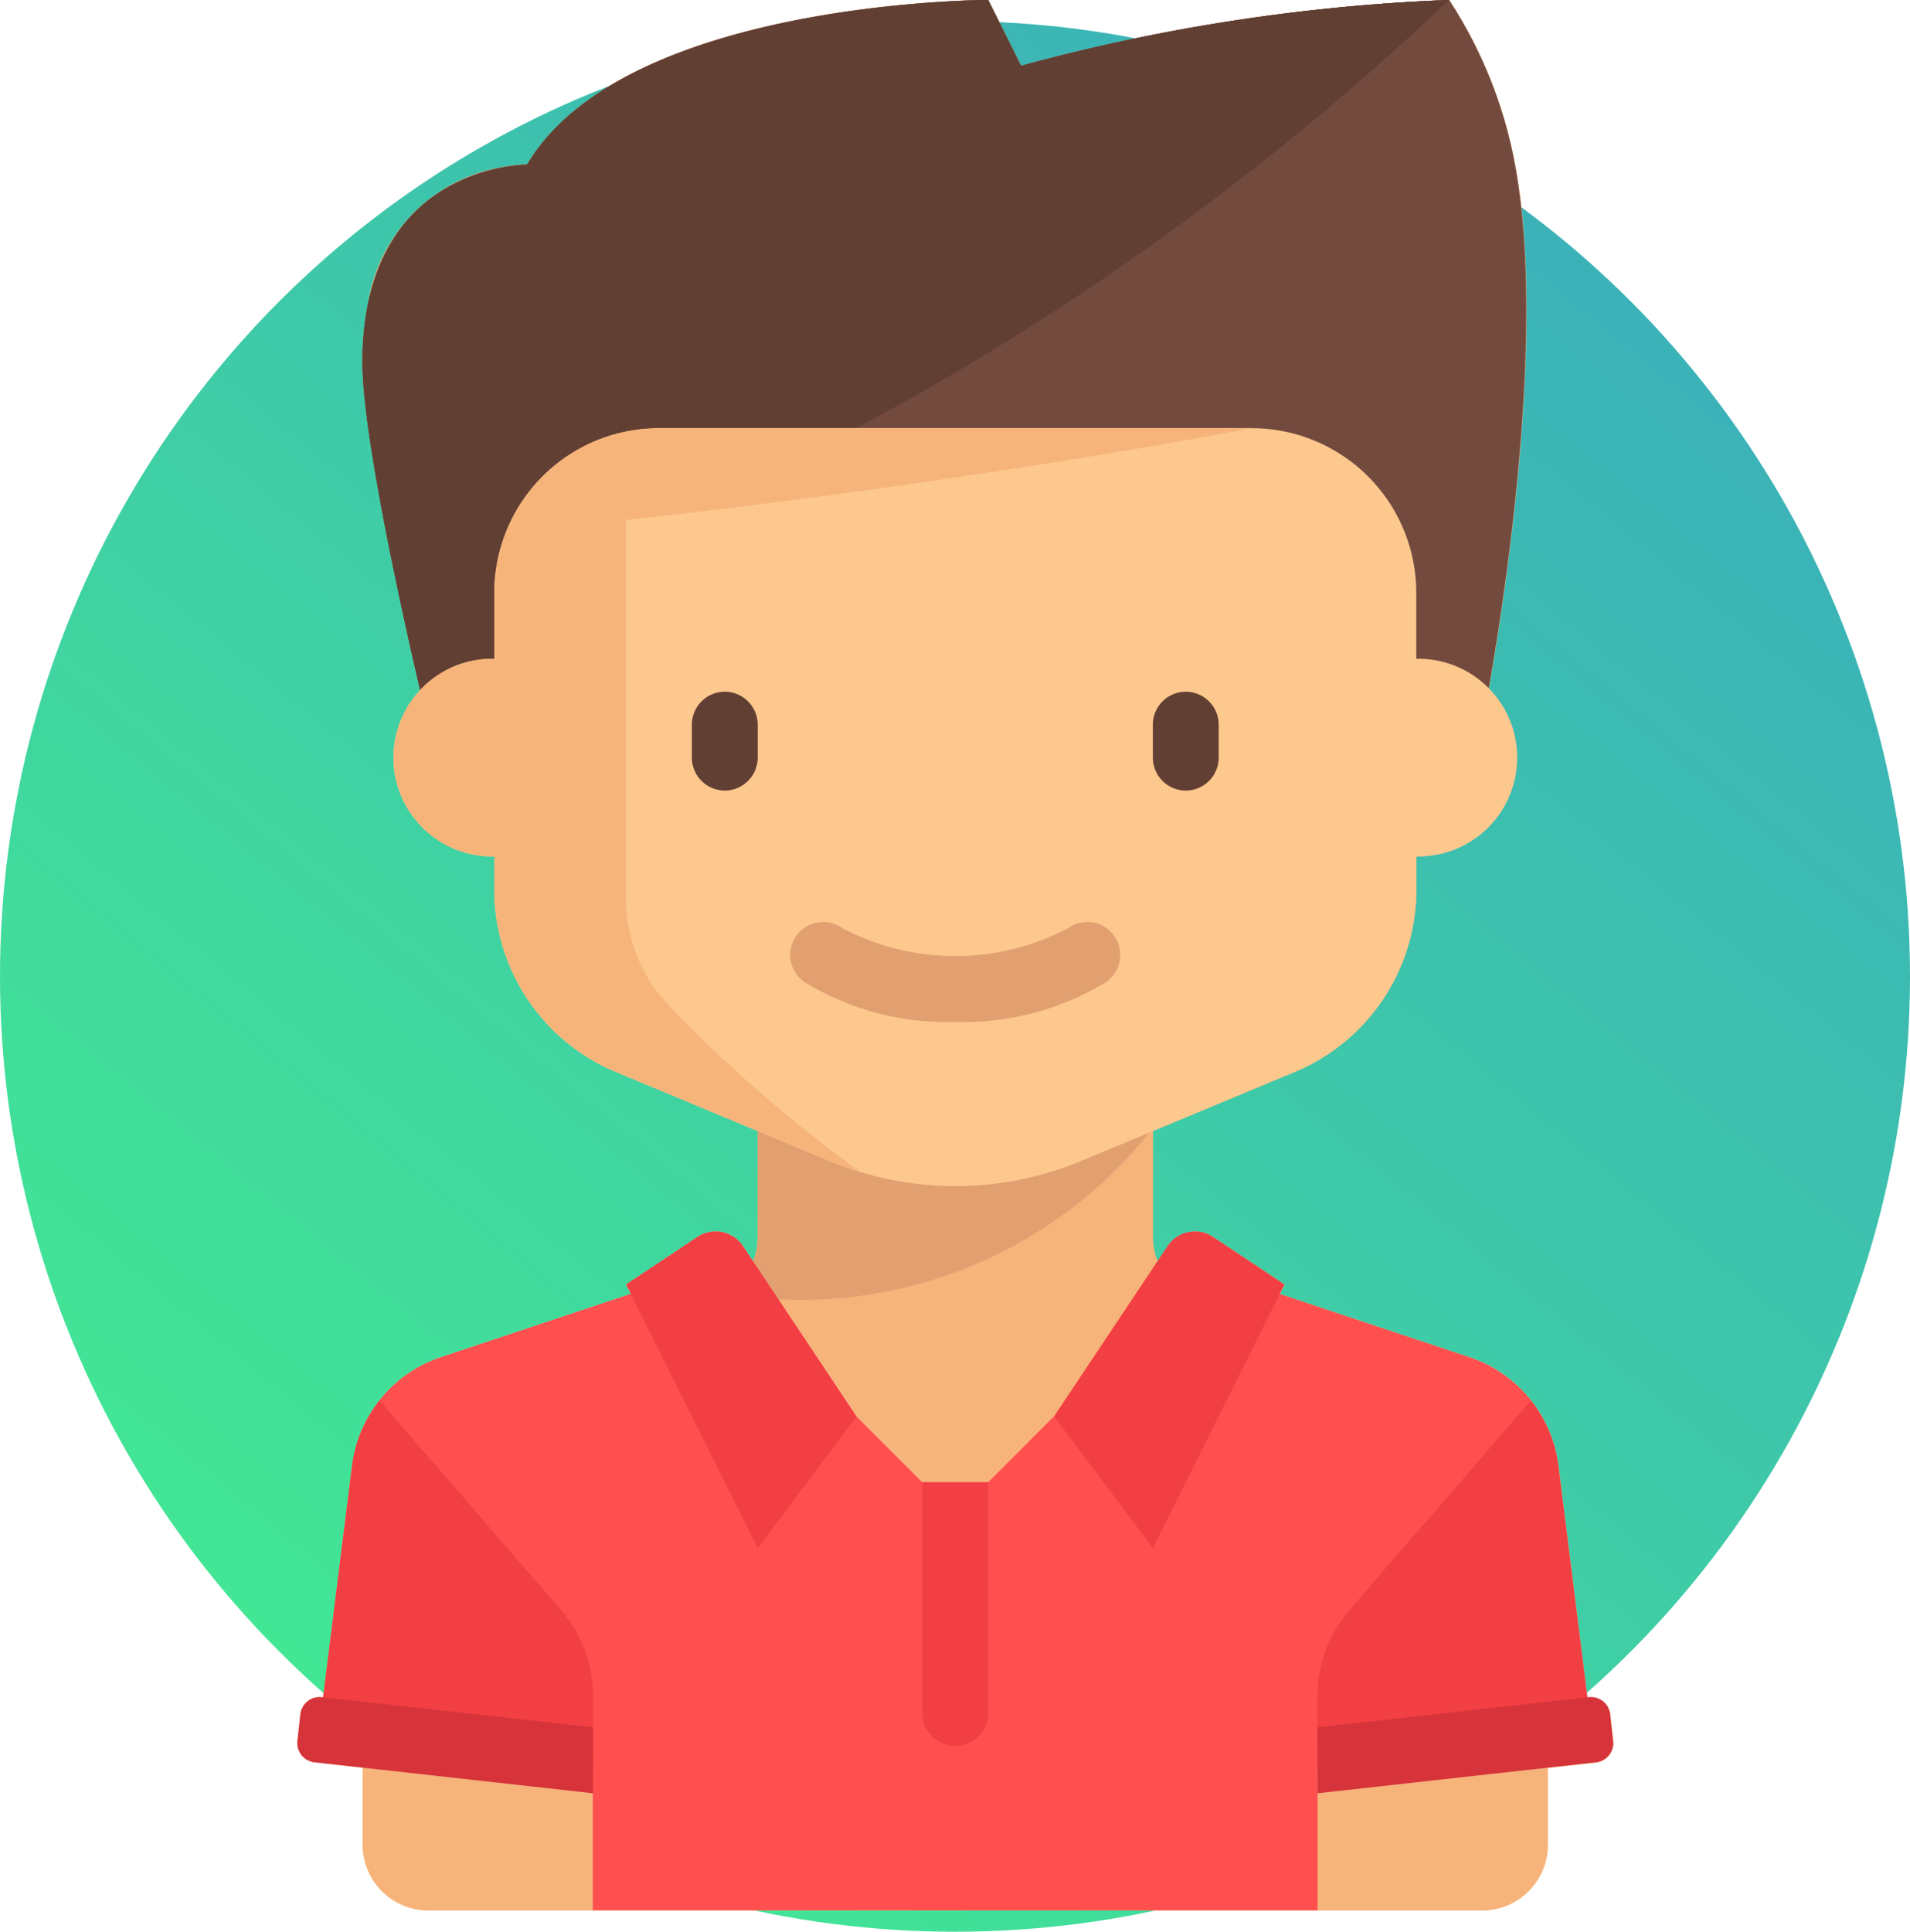 <svg xmlns="http://www.w3.org/2000/svg" xmlns:xlink="http://www.w3.org/1999/xlink" width="45" height="45.498" viewBox="0 0 45 45.498">
  <defs>
    <linearGradient id="linear-gradient" x1="0.146" y1="0.847" x2="0.768" y2="0.092" gradientUnits="objectBoundingBox">
      <stop offset="0" stop-color="#42e695"/>
      <stop offset="1" stop-color="#3bb2b8"/>
    </linearGradient>
  </defs>
  <g id="Group_152" data-name="Group 152" transform="translate(-326 -576.502)">
    <circle id="Ellipse_27" data-name="Ellipse 27" cx="22.5" cy="22.5" r="22.5" transform="translate(326 577)" fill="url(#linear-gradient)"/>
    <g id="boy" transform="translate(260.892 576.501)">
      <g id="Group_153" data-name="Group 153" transform="translate(73.649 0)">
        <path id="Path_220" data-name="Path 220" d="M89.553,17.069S88,10.719,88,8.534c0-4.687,3.879-4.655,3.879-4.655h0C94.192.016,102.742,0,102.742,0l.776,1.552A44.948,44.948,0,0,1,113.6,0a10.589,10.589,0,0,1,1.552,3.879c.9,4.823-.776,13.189-.776,13.189Z" transform="translate(-88.001)" fill="#734a3e"/>
      </g>
      <g id="Group_154" data-name="Group 154" transform="translate(73.649 0)">
        <path id="Path_221" data-name="Path 221" d="M102.742,0S94.159,0,91.881,3.879h0S88,3.847,88,8.534c0,2.185,1.552,8.534,1.552,8.534H94.56l5.078-6.983A64.4,64.4,0,0,0,113.6,0a44.948,44.948,0,0,0-10.086,1.552Z" transform="translate(-88.001)" fill="#623f33"/>
      </g>
      <path id="Path_222" data-name="Path 222" d="M103.119,41.011l-.07-.634a.457.457,0,0,0-.5-.4l-.039,0-.681-5.452a3.1,3.1,0,0,0-2.1-2.559l-4.462-1.487.111-.222-1.682-1.121a.776.776,0,0,0-1.076.215l-.237.356a1.548,1.548,0,0,1-.108-.568v-2.5l3.342-1.392a4.655,4.655,0,0,0,2.865-4.3v-.776a2.327,2.327,0,0,0,1.7-3.914c.391-2.215,1.36-8.464.626-12.378A10.589,10.589,0,0,0,99.253,0,44.948,44.948,0,0,0,89.167,1.552L88.391,0S79.808,0,77.53,3.879h-.068l-.062,0-.038,0-.138.013-.111.015-.124.02-.136.026a3.838,3.838,0,0,0-3.074,3.2q-.018.087-.033.177-.046.27-.071.569t-.025.629c0,.171.01.367.027.583s.043.453.075.706q.01.076.02.153c.152,1.136.424,2.551.69,3.818l.036.172c.181.854.357,1.629.487,2.192l.032.137a2.327,2.327,0,0,0,1.736,3.878v.776a4.655,4.655,0,0,0,2.865,4.3l3.342,1.393v2.5a1.547,1.547,0,0,1-.108.568l-.237-.356a.776.776,0,0,0-1.076-.215l-1.682,1.121.111.222-4.462,1.487a3.1,3.1,0,0,0-2.1,2.559l-.681,5.452-.039,0a.457.457,0,0,0-.5.4l-.07.634a.457.457,0,0,0,.4.5l1.135.126v1.806A1.552,1.552,0,0,0,75.2,45h24.827a1.552,1.552,0,0,0,1.552-1.552V41.641l1.135-.126A.457.457,0,0,0,103.119,41.011Z" transform="translate(-0.001)" fill="#f6b47b"/>
      <path id="Path_223" data-name="Path 223" d="M107.044,316.605a3.1,3.1,0,0,0-2.1-2.559l-5.019-1.673c-.731,1.648-4.764,3.067-4.764,3.067l-1.552,1.552c0,.006-1.43,0-1.552,0l-1.552-1.552s-4.033-1.419-4.764-3.067l-5.019,1.673a3.1,3.1,0,0,0-2.1,2.559l-.738,5.9,6.411.69v3.879H101.37V323.2h6.5Z" transform="translate(-5.221 -282.079)" fill="#ff4f4f"/>
      <g id="Group_155" data-name="Group 155" transform="translate(73.649 0)">
        <path id="Path_224" data-name="Path 224" d="M89.553,17.069S88,10.719,88,8.534c0-4.687,3.879-4.655,3.879-4.655h0C94.127.065,102.742,0,102.742,0l.776,1.552A44.948,44.948,0,0,1,113.6,0a10.589,10.589,0,0,1,1.552,3.879c.9,4.823-.776,13.189-.776,13.189Z" transform="translate(-88.001 0)" fill="#734a3e"/>
      </g>
      <g id="Group_156" data-name="Group 156" transform="translate(73.649 0)">
        <path id="Path_225" data-name="Path 225" d="M102.742,0S94.159,0,91.881,3.879h0S88,3.847,88,8.534c0,2.185,1.552,8.534,1.552,8.534H94.56l5.078-6.983A64.4,64.4,0,0,0,113.6,0a44.948,44.948,0,0,0-10.086,1.552Z" transform="translate(-88.001)" fill="#623f33"/>
      </g>
      <g id="Group_157" data-name="Group 157" transform="translate(82.182 26.573)">
        <path id="Path_226" data-name="Path 226" d="M186.072,274h-9.31v2.567a1.538,1.538,0,0,1-.777,1.325A10.536,10.536,0,0,0,186.072,274Z" transform="translate(-175.984 -274.001)" fill="#e2a071"/>
      </g>
      <path id="Path_227" data-name="Path 227" d="M120.052,109.431v-1.552A3.879,3.879,0,0,0,116.173,104H102.208a3.879,3.879,0,0,0-3.879,3.879v1.552a2.328,2.328,0,1,0,0,4.655v.776a4.655,4.655,0,0,0,2.865,4.3l5.013,2.089a7.758,7.758,0,0,0,2.984.6h0a7.759,7.759,0,0,0,2.984-.6l5.013-2.089a4.655,4.655,0,0,0,2.865-4.3v-.776a2.328,2.328,0,1,0,0-4.655Z" transform="translate(-21.576 -93.914)" fill="#fdc88e"/>
      <g id="Group_158" data-name="Group 158" transform="translate(81.408 16.293)">
        <path id="Path_228" data-name="Path 228" d="M168.777,170.328h0a.778.778,0,0,1-.776-.776v-.776a.778.778,0,0,1,.776-.776h0a.778.778,0,0,1,.776.776v.776A.778.778,0,0,1,168.777,170.328Z" transform="translate(-168.001 -168)" fill="#623f33"/>
      </g>
      <g id="Group_159" data-name="Group 159" transform="translate(92.269 16.293)">
        <path id="Path_229" data-name="Path 229" d="M280.777,170.328h0a.778.778,0,0,1-.776-.776v-.776a.778.778,0,0,1,.776-.776h0a.778.778,0,0,1,.776.776v.776A.778.778,0,0,1,280.777,170.328Z" transform="translate(-280.001 -168)" fill="#623f33"/>
      </g>
      <g id="Group_161" data-name="Group 161" transform="translate(83.735 21.723)">
        <g id="Group_160" data-name="Group 160" transform="translate(0)">
          <path id="Path_230" data-name="Path 230" d="M195.879,226.347a6.462,6.462,0,0,1-3.54-.932.776.776,0,1,1,.873-1.283,5.7,5.7,0,0,0,5.334,0,.776.776,0,1,1,.873,1.283A6.462,6.462,0,0,1,195.879,226.347Z" transform="translate(-192 -223.998)" fill="#e2a071"/>
        </g>
      </g>
      <g id="Group_162" data-name="Group 162" transform="translate(72.596 32.99)">
        <path id="Path_231" data-name="Path 231" d="M83.628,348.884v-1.756a3.1,3.1,0,0,0-.758-2.032L78.6,340.168a3.1,3.1,0,0,0-.647,1.536l-.81,6.483C78.378,348.261,81.66,348.646,83.628,348.884Z" transform="translate(-77.144 -340.168)" fill="#f23f44"/>
      </g>
      <g id="Group_163" data-name="Group 163" transform="translate(72.108 39.971)">
        <path id="Path_232" data-name="Path 232" d="M79.08,412.865l-6.395-.71a.457.457,0,0,0-.5.4l-.07.634a.457.457,0,0,0,.4.5l6.566.73Z" transform="translate(-72.108 -412.152)" fill="#d6343a"/>
      </g>
      <g id="Group_164" data-name="Group 164" transform="translate(96.149 32.99)">
        <path id="Path_233" data-name="Path 233" d="M320,348.884v-1.756a3.1,3.1,0,0,1,.758-2.032l4.269-4.928a3.1,3.1,0,0,1,.647,1.536l.81,6.483C325.251,348.261,321.969,348.646,320,348.884Z" transform="translate(-320.001 -340.168)" fill="#f23f44"/>
      </g>
      <g id="Group_165" data-name="Group 165" transform="translate(96.149 39.971)">
        <path id="Path_234" data-name="Path 234" d="M320,412.865l6.395-.71a.457.457,0,0,1,.5.4l.07.634a.457.457,0,0,1-.4.5l-6.566.73Z" transform="translate(-320.001 -412.152)" fill="#d6343a"/>
      </g>
      <g id="Group_166" data-name="Group 166" transform="translate(79.856 29.006)">
        <path id="Path_235" data-name="Path 235" d="M154.759,299.439l2.673,4.009-2.328,3.1-3.1-6.207,1.682-1.121A.776.776,0,0,1,154.759,299.439Z" transform="translate(-152.001 -299.093)" fill="#f23f44"/>
      </g>
      <g id="Group_167" data-name="Group 167" transform="translate(89.942 29.006)">
        <path id="Path_236" data-name="Path 236" d="M258.674,299.439,256,303.448l2.328,3.1,3.1-6.207-1.682-1.121A.776.776,0,0,0,258.674,299.439Z" transform="translate(-256.001 -299.093)" fill="#f23f44"/>
      </g>
      <g id="Group_168" data-name="Group 168" transform="translate(86.838 34.913)">
        <path id="Path_237" data-name="Path 237" d="M224.777,366.207h0a.776.776,0,0,1-.776-.776V360h1.552v5.431A.776.776,0,0,1,224.777,366.207Z" transform="translate(-224.001 -360)" fill="#f23f44"/>
      </g>
      <path id="Path_238" data-name="Path 238" d="M102.4,117.549a3.637,3.637,0,0,1-.969-2.485v-8.9c2.726-.3,8.664-1.024,14.741-2.163H102.208a3.647,3.647,0,0,0-.776.085v-.007a3.88,3.88,0,0,0-3.1,3.8v1.552a2.328,2.328,0,1,0,0,4.655v.776a4.655,4.655,0,0,0,2.865,4.3l5.013,2.089a7.769,7.769,0,0,0,.749.267A32.379,32.379,0,0,1,102.4,117.549Z" transform="translate(-21.576 -93.913)" fill="#f6b47b"/>
    </g>
  </g>
</svg>
